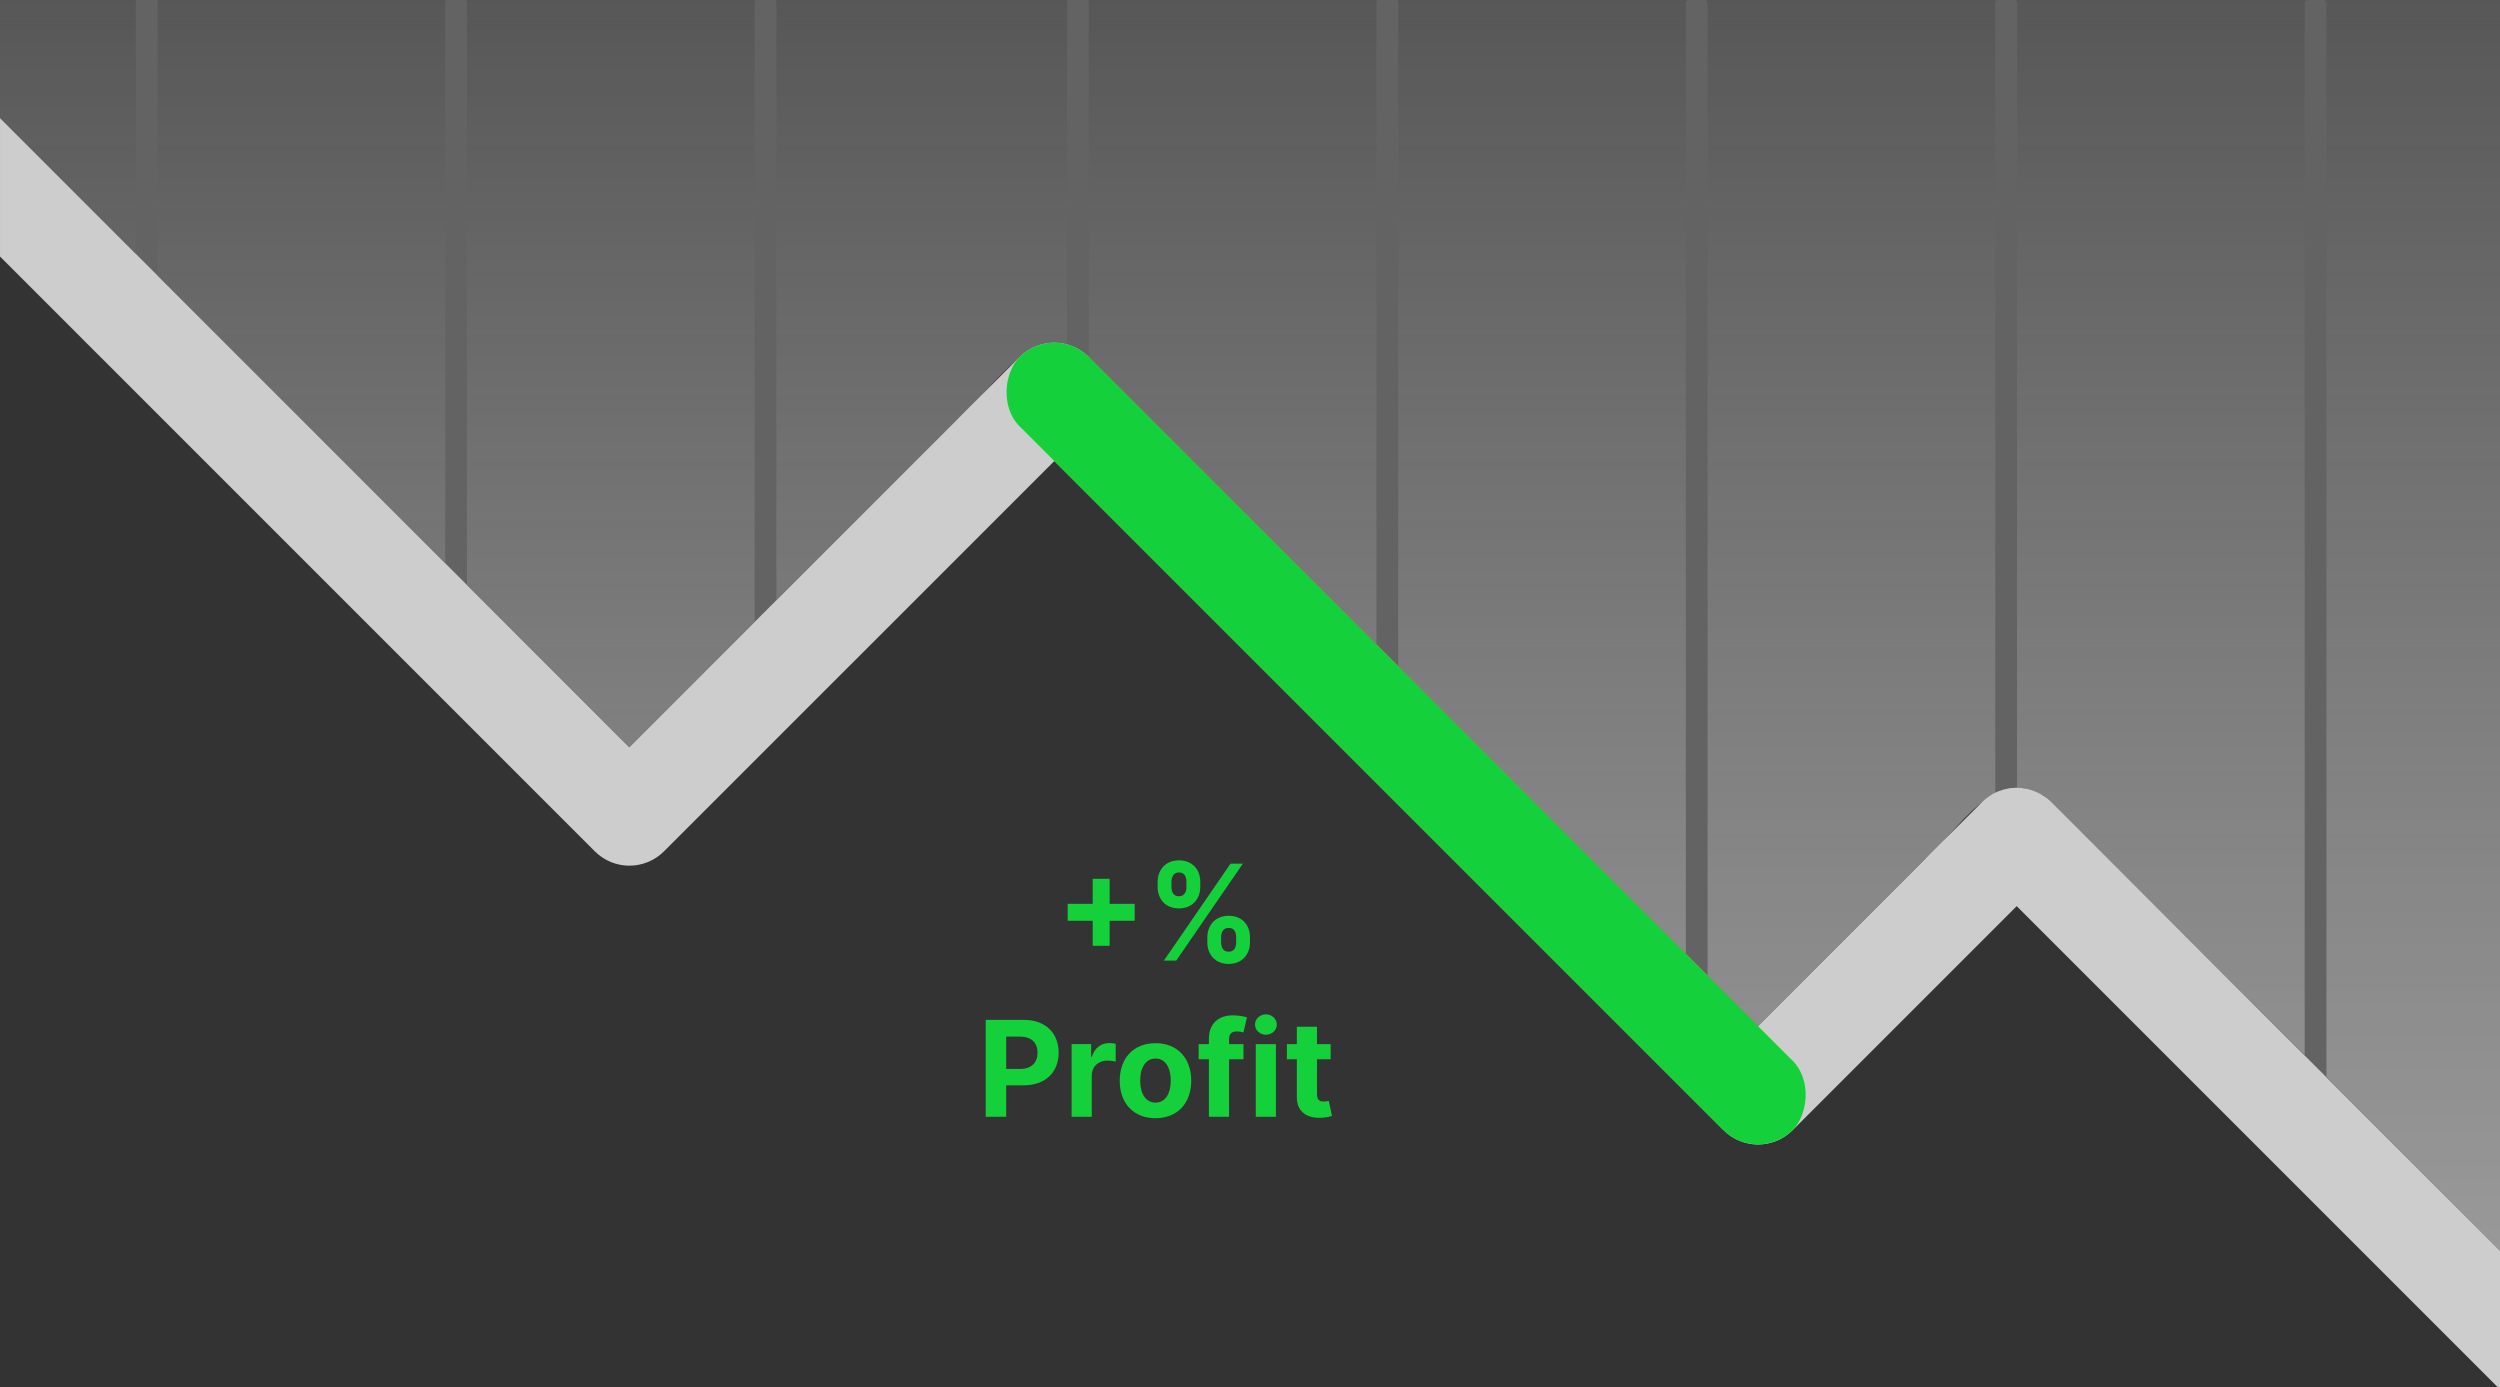 <?xml version="1.0" encoding="UTF-8" standalone="no"?>
<!-- Created with Inkscape (http://www.inkscape.org/) -->

<svg
   width="210mm"
   height="116.53mm"
   viewBox="0 0 210 116.53"
   version="1.1"
   id="svg919"
   inkscape:version="1.2.2 (732a01da63, 2022-12-09)"
   sodipodi:docname="dark_walkthrough_2.svg"
   xmlns:inkscape="http://www.inkscape.org/namespaces/inkscape"
   xmlns:sodipodi="http://sodipodi.sourceforge.net/DTD/sodipodi-0.dtd"
   xmlns:xlink="http://www.w3.org/1999/xlink"
   xmlns="http://www.w3.org/2000/svg"
   xmlns:svg="http://www.w3.org/2000/svg">
  <rect x="0" y="0" width="210" height="116.53" fill="#333333" stroke="none"/>
  <sodipodi:namedview
     id="namedview921"
     pagecolor="#505050"
     bordercolor="#eeeeee"
     borderopacity="1"
     inkscape:showpageshadow="0"
     inkscape:pageopacity="0"
     inkscape:pagecheckerboard="0"
     inkscape:deskcolor="#505050"
     inkscape:document-units="mm"
     showgrid="false"
     inkscape:zoom="0.3799488"
     inkscape:cx="586.92119"
     inkscape:cy="352.6791"
     inkscape:window-width="1415"
     inkscape:window-height="975"
     inkscape:window-x="78"
     inkscape:window-y="-7"
     inkscape:window-maximized="1"
     inkscape:current-layer="layer1" />
  <defs
     id="defs916">
    <linearGradient
       inkscape:collect="always"
       xlink:href="#linearGradient8511"
       id="linearGradient8513"
       x1="30"
       y1="49.993"
       x2="30"
       y2="-2.764"
       gradientUnits="userSpaceOnUse"
       gradientTransform="matrix(4.511,0,0,4.511,-30.333,-5.273)" />
    <linearGradient
       inkscape:collect="always"
       id="linearGradient8511">
      <stop
         style="stop-color:#cdcdcd;stop-opacity:1;"
         offset="0"
         id="stop8507" />
      <stop
         style="stop-color:#ffffff;stop-opacity:0.114;"
         offset="1"
         id="stop8509" />
    </linearGradient>
    <clipPath
       clipPathUnits="userSpaceOnUse"
       id="clipPath7524-3">
      <rect
         style="fill:#cdcdcd;fill-opacity:0.271;stroke:#565d54;stroke-width:0;stroke-miterlimit:0;stroke-dasharray:none;stroke-opacity:0.242"
         id="rect7526-7"
         width="46.552"
         height="26.89"
         x="6.724"
         y="1.169"
         ry="0"
         transform="rotate(-45)" />
    </clipPath>
  </defs>
  <g
     inkscape:label="Layer 1"
     inkscape:groupmode="layer"
     id="layer1">
    <path
       id="path8502"
       style="display:inline;fill:url(#linearGradient8513);fill-opacity:1;stroke:#565d54;stroke-width:0;stroke-miterlimit:0;stroke-dasharray:none;stroke-opacity:0.242"
       d="M 4.4286029e-6,2.1623389e-4 V 9.908 L 52.862,62.769 80.5,35.133 c 0.195,-0.161 0.391,-0.336 0.587,-0.522 0.196,-0.186 0.394,-0.383 0.592,-0.587 0.397,-0.409 0.797,-0.849 1.205,-1.291 0.408,-0.443 0.821,-0.888 1.245,-1.312 0.212,-0.212 0.427,-0.42 0.643,-0.618 0.217,-0.198 0.435,-0.387 0.657,-0.564 0.222,-0.177 0.448,-0.342 0.676,-0.492 0.228,-0.149 0.46,-0.283 0.695,-0.399 0.235,-0.115 0.474,-0.214 0.716,-0.289 0.242,-0.075 0.489,-0.126 0.739,-0.154 0.125,-0.013 0.251,-0.023 0.378,-0.023 0.127,-9.03e-4 0.253,0.004 0.382,0.018 0.129,0.013 0.26,0.032 0.392,0.06 0.131,0.027 0.263,0.062 0.397,0.105 0.134,0.045 0.27,0.095 0.406,0.154 0.136,0.059 0.272,0.126 0.41,0.203 0.138,0.076 0.279,0.162 0.42,0.256 0.141,0.094 0.283,0.197 0.427,0.31 L 147.668,86.19 161.681,72.178 c 0.178,-0.143 0.356,-0.3 0.534,-0.466 0.178,-0.166 0.357,-0.343 0.536,-0.527 0.358,-0.367 0.716,-0.765 1.082,-1.168 0.365,-0.403 0.735,-0.813 1.114,-1.208 0.189,-0.197 0.382,-0.389 0.576,-0.576 0.194,-0.187 0.39,-0.368 0.59,-0.539 0.2,-0.171 0.403,-0.332 0.608,-0.48 0.206,-0.149 0.414,-0.286 0.627,-0.408 0.213,-0.121 0.43,-0.228 0.65,-0.317 0.221,-0.089 0.445,-0.16 0.674,-0.21 0.229,-0.05 0.463,-0.078 0.702,-0.084 0.238,-0.005 0.481,0.009 0.73,0.054 0.124,0.022 0.249,0.049 0.375,0.084 0.127,0.036 0.255,0.079 0.385,0.128 0.129,0.049 0.262,0.106 0.394,0.17 0.132,0.064 0.266,0.135 0.401,0.214 4.694,4.624 9.371,9.266 14.041,13.917 4.67,4.652 9.332,9.313 13.989,13.978 3.438,3.443 6.874,6.888 10.311,10.332 V -6.8776611e-4 Z" />
    <g
       aria-label="Profit"
       id="text238-2-3-6"
       style="font-size:11.19px;line-height:1.25;fill:#14d03a;stroke-width:0.265">
      <path
         d="m 82.798,93.809 h 1.721 v -2.639 h 1.446 c 1.872,0 2.961,-1.117 2.961,-2.742 0,-1.617 -1.069,-2.758 -2.917,-2.758 h -3.211 z m 1.721,-4.018 v -2.714 h 1.16 c 0.993,0 1.474,0.54 1.474,1.351 0,0.807 -0.481,1.363 -1.466,1.363 z"
         style="font-weight:bold;font-family:Inter;-inkscape-font-specification:'Inter Bold'"
         id="path1212" />
      <path
         d="m 90.015,93.809 h 1.693 v -3.453 c 0,-0.751 0.548,-1.268 1.295,-1.268 0.234,0 0.556,0.04 0.715,0.091 v -1.502 c -0.151,-0.036 -0.362,-0.06 -0.532,-0.06 -0.683,0 -1.244,0.397 -1.466,1.152 h -0.064 v -1.065 h -1.641 z"
         style="font-weight:bold;font-family:Inter;-inkscape-font-specification:'Inter Bold'"
         id="path1214" />
      <path
         d="m 97.06,93.929 c 1.852,0 3.004,-1.268 3.004,-3.147 0,-1.892 -1.152,-3.155 -3.004,-3.155 -1.852,0 -3.004,1.264 -3.004,3.155 0,1.88 1.152,3.147 3.004,3.147 z m 0.008,-1.311 c -0.854,0 -1.291,-0.783 -1.291,-1.848 0,-1.065 0.437,-1.852 1.291,-1.852 0.838,0 1.276,0.787 1.276,1.852 0,1.065 -0.437,1.848 -1.276,1.848 z"
         style="font-weight:bold;font-family:Inter;-inkscape-font-specification:'Inter Bold'"
         id="path1216" />
      <path
         d="m 104.452,87.706 h -1.212 v -0.409 c 0,-0.413 0.167,-0.656 0.664,-0.656 0.203,0 0.409,0.044 0.544,0.087 l 0.298,-1.272 c -0.211,-0.064 -0.676,-0.167 -1.196,-0.167 -1.148,0 -2.003,0.648 -2.003,1.975 v 0.441 h -0.862 v 1.272 h 0.862 v 4.832 h 1.693 v -4.832 h 1.212 z"
         style="font-weight:bold;font-family:Inter;-inkscape-font-specification:'Inter Bold'"
         id="path1218" />
      <path
         d="m 105.485,93.809 h 1.693 v -6.104 h -1.693 z m 0.85,-6.891 c 0.505,0 0.918,-0.385 0.918,-0.858 0,-0.469 -0.413,-0.854 -0.918,-0.854 -0.501,0 -0.914,0.385 -0.914,0.854 0,0.473 0.413,0.858 0.914,0.858 z"
         style="font-weight:bold;font-family:Inter;-inkscape-font-specification:'Inter Bold'"
         id="path1220" />
      <path
         d="m 111.775,87.706 h -1.148 v -1.462 h -1.693 v 1.462 h -0.835 v 1.272 h 0.835 v 3.179 c -0.008,1.196 0.807,1.788 2.035,1.737 0.437,-0.016 0.747,-0.103 0.918,-0.159 l -0.266,-1.26 c -0.083,0.016 -0.262,0.056 -0.421,0.056 -0.338,0 -0.572,-0.127 -0.572,-0.596 v -2.957 h 1.148 z"
         style="font-weight:bold;font-family:Inter;-inkscape-font-specification:'Inter Bold'"
         id="path1222" />
    </g>
    <g
       aria-label="+%"
       id="text238-2-7-7-2"
       style="font-size:11.19px;line-height:1.25;fill:#14d03a;stroke-width:0.265">
      <path
         d="m 91.787,79.448 h 1.423 v -2.102 h 2.102 v -1.423 h -2.102 v -2.102 h -1.423 v 2.102 h -2.102 v 1.423 h 2.102 z"
         style="font-weight:bold;font-family:Inter;-inkscape-font-specification:'Inter Bold'"
         id="path1225" />
      <path
         d="m 101.416,79.162 c 0,0.978 0.628,1.808 1.792,1.808 1.152,0 1.792,-0.831 1.792,-1.808 v -0.429 c 0,-0.986 -0.624,-1.808 -1.792,-1.808 -1.148,0 -1.792,0.831 -1.792,1.808 z m -4.176,-4.657 c 0,0.978 0.628,1.8 1.788,1.8 1.156,0 1.796,-0.815 1.796,-1.8 v -0.429 c 0,-0.986 -0.624,-1.808 -1.796,-1.808 -1.137,0 -1.788,0.823 -1.788,1.808 z m 0.529,6.183 h 1.037 l 5.595,-8.138 h -1.037 z m 4.804,-1.955 c 0,-0.389 0.159,-0.791 0.636,-0.791 0.501,0 0.628,0.401 0.628,0.791 v 0.429 c 0,0.389 -0.143,0.783 -0.628,0.783 -0.485,0 -0.636,-0.405 -0.636,-0.783 z m -4.169,-4.657 c 0,-0.378 0.151,-0.791 0.624,-0.791 0.501,0 0.632,0.401 0.632,0.791 v 0.429 c 0,0.389 -0.147,0.783 -0.632,0.783 -0.469,0 -0.624,-0.393 -0.624,-0.783 z"
         style="font-weight:bold;font-family:Inter;-inkscape-font-specification:'Inter Bold'"
         id="path1227" />
    </g>
    <rect
       style="fill:#636363;fill-opacity:1;stroke:#565d54;stroke-width:0;stroke-miterlimit:0;stroke-dasharray:none;stroke-opacity:0.242"
       id="rect18804-4"
       width="1.827"
       height="93.928"
       x="193.593"
       y="5e-07"
       ry="0.268" />
    <rect
       style="fill:#636363;fill-opacity:1;stroke:#565d54;stroke-width:0;stroke-miterlimit:0;stroke-dasharray:none;stroke-opacity:0.242"
       id="rect18804-6-8"
       width="1.827"
       height="70.982"
       x="167.602"
       y="3.1017578e-05"
       ry="0.202" />
    <rect
       style="fill:#636363;fill-opacity:1;stroke:#565d54;stroke-width:0;stroke-miterlimit:0;stroke-dasharray:none;stroke-opacity:0.242"
       id="rect18804-6-9-01"
       width="1.827"
       height="86.601"
       x="141.612"
       y="3.1017578e-05"
       ry="0.247" />
    <rect
       style="fill:#636363;fill-opacity:1;stroke:#565d54;stroke-width:0;stroke-miterlimit:0;stroke-dasharray:none;stroke-opacity:0.242"
       id="rect18804-6-4-0"
       width="1.827"
       height="57.558"
       x="115.621"
       y="3.1017578e-05"
       ry="0.164" />
    <rect
       style="fill:#636363;fill-opacity:1;stroke:#565d54;stroke-width:0;stroke-miterlimit:0;stroke-dasharray:none;stroke-opacity:0.242"
       id="rect18804-6-9-2-8"
       width="1.827"
       height="33.037"
       x="89.63"
       y="3.1017578e-05"
       ry="0.094" />
    <rect
       style="fill:#636363;fill-opacity:1;stroke:#565d54;stroke-width:0;stroke-miterlimit:0;stroke-dasharray:none;stroke-opacity:0.242"
       id="rect18804-6-5-1"
       width="1.827"
       height="57.558"
       x="63.389"
       y="5e-07"
       ry="0.164" />
    <rect
       style="fill:#636363;fill-opacity:1;stroke:#565d54;stroke-width:0;stroke-miterlimit:0;stroke-dasharray:none;stroke-opacity:0.242"
       id="rect18804-6-9-0-9"
       width="1.827"
       height="52.536"
       x="37.398"
       y="3.1017578e-05"
       ry="0.15" />
    <rect
       style="fill:#636363;fill-opacity:1;stroke:#565d54;stroke-width:0;stroke-miterlimit:0;stroke-dasharray:none;stroke-opacity:0.242"
       id="rect18804-6-4-7-4"
       width="1.827"
       height="24.149"
       x="11.407"
       y="3.1017578e-05"
       ry="0.069" />
    <path
       id="rect5722-06-9"
       clip-path="url(#clipPath7524-3)"
       style="fill:#cdcdcd;fill-opacity:1;stroke:#95a4a5;stroke-width:0;stroke-miterlimit:0;stroke-dasharray:none;stroke-opacity:1"
       d="m 6.19,-1.36 c -0.165,0.165 -0.267,0.393 -0.267,0.645 0,0.506 0.407,0.913 0.913,0.913 l 18.532,-3.654e-4 c 0.506,0 0.912,-0.407 0.912,-0.912 l 3.65e-4,-10.277 h 17.619 c 0.506,0 0.912,-0.407 0.912,-0.912 v -5.898 h 17.619 c 0.506,0 0.913,-0.407 0.913,-0.913 0,-0.506 -0.407,-0.912 -0.912,-0.912 h -18.532 c -0.032,0 -0.063,0.002 -0.094,0.005 -0.031,0.003 -0.061,0.008 -0.091,0.014 -0.03,0.006 -0.059,0.013 -0.087,0.022 -0.029,0.009 -0.057,0.019 -0.084,0.031 -0.027,0.012 -0.054,0.024 -0.08,0.038 -0.026,0.014 -0.051,0.029 -0.075,0.046 -0.024,0.016 -0.048,0.034 -0.071,0.052 -0.023,0.019 -0.044,0.038 -0.065,0.059 -0.021,0.021 -0.04,0.042 -0.059,0.065 -0.019,0.023 -0.036,0.046 -0.052,0.071 -0.016,0.024 -0.032,0.049 -0.046,0.075 -0.014,0.026 -0.027,0.053 -0.038,0.08 -0.012,0.027 -0.022,0.055 -0.031,0.084 -0.009,0.029 -0.016,0.058 -0.022,0.087 -0.006,0.03 -0.011,0.06 -0.014,0.091 -0.003,0.031 -0.005,0.062 -0.005,0.094 v 5.898 h -17.619 c -0.506,0 -0.912,0.407 -0.912,0.912 l -3.66e-4,10.277 H 6.835 c -0.253,0 -0.481,0.102 -0.646,0.267 z"
       transform="matrix(3.19,3.19,-3.19,3.19,-30.333,-10.047)" />
    <rect
       style="fill:#14d03a;fill-opacity:1;stroke:#565d54;stroke-width:0;stroke-miterlimit:0;stroke-dasharray:none;stroke-opacity:0.242"
       id="rect8517-9"
       width="91.832"
       height="8.233"
       x="81.766"
       y="-43.472"
       ry="4.116"
       transform="rotate(45)" />
  </g>
</svg>
